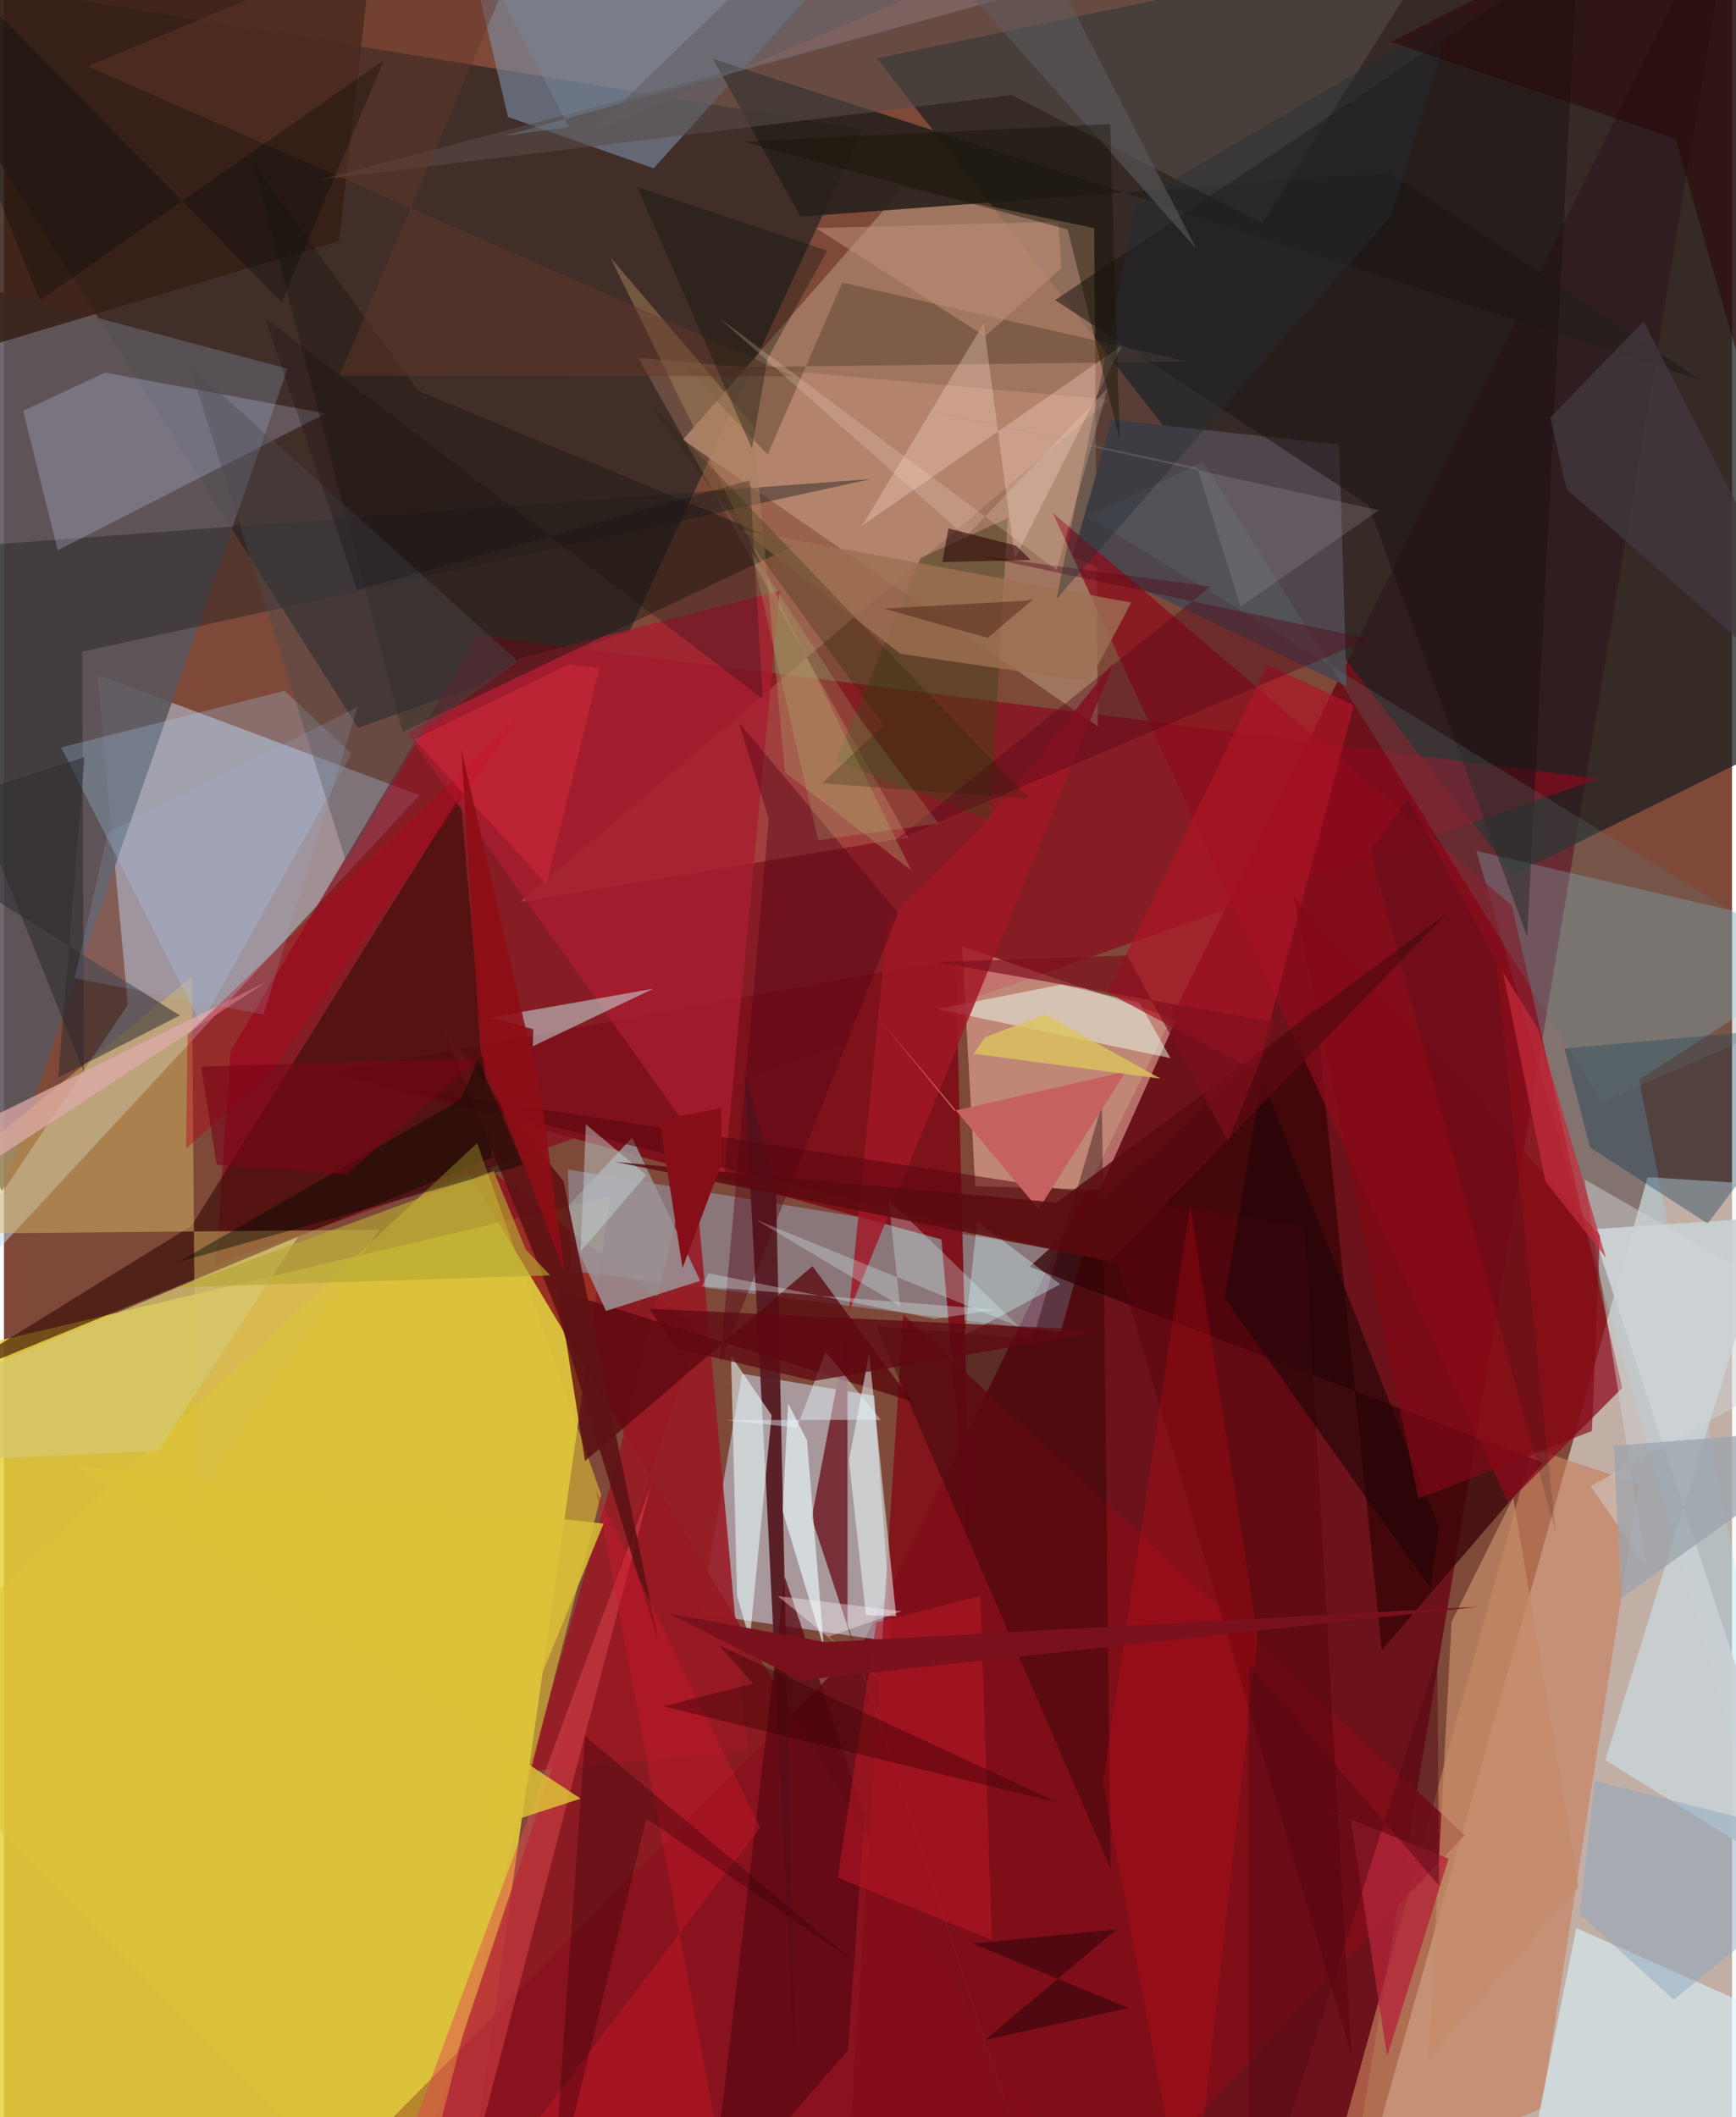<svg xmlns="http://www.w3.org/2000/svg" width="228" height="278" viewBox="0 0 836 1024"><path fill="#7e4939" d="M0 0h836v1024H0z"/><path fill="#e8d23f" fill-opacity=".851" d="M-62 662.482l41.92 421.607 249.323-54.601 64.087-450.892z"/><path fill="#f0f7f3" fill-opacity=".588" d="M666.385 1024.878l128.773-455.53L898 575.807v452.234z"/><path fill="#650010" fill-opacity=".757" d="M415.73 794.221L838.54-62 656.767 1026.58 126.947 1086z"/><path fill="#1d2021" fill-opacity=".749" d="M422.306 28.235l307.76 394.783L898 340.088 854.843-62z"/><path fill="#252321" fill-opacity=".678" d="M302.641 305.276L415.395 62.424-62-16.114l233.273 368.175z"/><path fill="#c3d8f2" fill-opacity=".486" d="M45.181 326.367l155.825 58.25L-62 668.23 59.921 485.961z"/><path fill="#890a1d" fill-opacity=".686" d="M229.33 307.274l-119.602 201-7.174 103.127L771.49 376.603z"/><path fill="#aa836c" fill-opacity=".761" d="M434.963 90.928L328.45 212.677l200.73 138.65-1.75-240.972z"/><path fill="#d1e5fb" fill-opacity=".506" d="M421.038 675.047l8.619 119.039-92.674-13.61L357.1 664.424z"/><path fill="#8d1220" fill-opacity=".835" d="M214.56 550.23L536.014 1086H188.04l148.164-443.418z"/><path fill="#ffc3b2" fill-opacity=".514" d="M530.186 575.434l36.834-82.265-103.483-35.443 6.355 116.016z"/><path fill="#5a565c" fill-opacity=".878" d="M137.211 178.33L-62 125.098v337.851L-.841 576.145z"/><path fill="#9cb3d0" fill-opacity=".435" d="M274.423 614.76l-1.617-49.142 249.001 40.777-10.652 38.019z"/><path fill="#95e6ff" fill-opacity=".267" d="M712.313 411.57l180.594 625.768L791.069 522.09l104.99-67.685z"/><path fill="#c97f5e" fill-opacity=".659" d="M791.024 717.678l-47.238 302.095-105.391 44.16L739.29 700.47z"/><path fill="#7c8ea6" fill-opacity=".604" d="M243.846 56.574l70.479 24.823L429.507-46.458l-210.417-2.28z"/><path fill="#7e111b" fill-opacity=".973" d="M159.31 518.61l294.21 80.877 14.235 162.53-7.324-298.429z"/><path fill="#380d05" fill-opacity=".635" d="M220.736 384.512l15.424 175.31-271.442 110.994 126.077-78.023z"/><path fill="#571d24" fill-opacity=".969" d="M358.09 517.521l10.369 196.294 14.484 293.653-9.46-432.98z"/><path fill="#261f1b" fill-opacity=".878" d="M385.36 104.8l-42.4-76.358 477.416 155.244-149.974-100.16z"/><path fill="#820d19" fill-opacity=".855" d="M406.736 1072.2l139.59-15.808 160.421-168.775-271.653-251.839z"/><path fill="#360407" fill-opacity=".761" d="M666.547 798.035L634.403 486.9 496.23 612.66l248.296 94.871z"/><path fill="#4f474d" fill-opacity=".996" d="M535.951 203.037l110.022 12.001 3.552 116.814-132.462-62.925z"/><path fill="#8c0c1c" fill-opacity=".733" d="M507.332 248.019l222.123 189.893 53.416 233.315-55.207 55.606z"/><path fill="#fab395" fill-opacity=".224" d="M534.768 193.273L306.864 173.09l130.393 231.95-187.414 31.17z"/><path fill="#d8b766" fill-opacity=".506" d="M90.945 472.46l1.97 252.868 88.83-130.565L-62 597.05z"/><path fill="#773037" d="M408.1 785.483l-.038-142.703-17.33 91.415 108.082 326.824z"/><path fill="#971925" fill-opacity=".878" d="M359.601 846.703L333.16 556.838l-37.292 152.878-42.253 146.934z"/><path fill="#dcf5ff" fill-opacity=".573" d="M875.033 983.5L898 1086l-160.985-35.591 23.644-117.88z"/><path fill="#cad1d4" fill-opacity=".922" d="M872.997 912.197L768.285 594.54l87.523-5.798-81.085 262.562z"/><path fill="#361e16" fill-opacity=".843" d="M162.111 116.622L-62 183.693l11.258-195.477L175.48-1.34z"/><path fill="#252222" fill-opacity=".455" d="M38.657 518.579L-62 267.553l481.56-35.875-381.715 83.528z"/><path fill="#cdd9fc" fill-opacity=".243" d="M155.652 200.005L26.016 266.152 9.297 198.717l39.625-18.499z"/><path fill="#ddc639" fill-opacity=".573" d="M288.937 722.941L228.92 552.852-62 824.782 196.067 1086z"/><path fill="#5a090e" fill-opacity=".773" d="M268.123 624.172l171.08 53.606-48.074-65.398-110.03 94.284z"/><path fill="#a71d30" fill-opacity=".8" d="M250.042 318.13l-54.79 36.668 153.04 215.541 27.02-284.493z"/><path fill="#574c49" fill-opacity=".58" d="M715.506-62L608.76 107.966 487.475 45.974l-334.08 40.844z"/><path fill="#260005" fill-opacity=".384" d="M497.792 647.427l-75.882-5.976 113.475 262.317-4.19-369.506z"/><path fill="#cdf6f7" fill-opacity=".478" d="M255.849 506.058l.209-8.249-20.733-5.673 78.842-13.944z"/><path fill="#1c1212" fill-opacity=".529" d="M761.345-24.28L736.913 453.1 660.03 244.115l-151.54-98.979z"/><path fill="#eafbfe" fill-opacity=".573" d="M371.379 684.534l-19.645-28.803 2.917 116.114 6.138 21.397z"/><path fill="#aad7fb" fill-opacity=".263" d="M27.7 361.52l108.092-27.438 32.368 30.537-72.81 130.605z"/><path fill="#ecffef" fill-opacity=".49" d="M549.273 484.923l15.065 26.86-112.806-23.719 59.979-11.863z"/><path fill="#9b9396" fill-opacity=".851" d="M303.882 550.234l-34.448 36.702 21.805 47.12 45.61-14.556z"/><path fill="#1f1913" fill-opacity=".486" d="M200.356 188.962l-79.525-109.45 71.954 274.476 188.965-89.81z"/><path fill="#ac1527" fill-opacity=".702" d="M606.002 518.423l-72.12-38.314 77.39-158.603 41.805 19.632z"/><path fill="#5b0913" fill-opacity=".761" d="M341.624 1068.665l66.648-77.093 8.094-113.732-38.608-115.087z"/><path fill="#d6c871" fill-opacity=".741" d="M-62 683.914l204.287-85.774-67.699 103.516L-62 708.21z"/><path fill="#473f1c" fill-opacity=".494" d="M402.527 367.838l40.887-98.047 42.235-19.21-8.799 146.154z"/><path fill="#00324e" fill-opacity=".345" d="M767.275 554.891l56.877 36.897L898 494.282l-143.08 12.82z"/><path fill="#e0494f" fill-opacity=".486" d="M216.369 1085.037l-38.026-3.53 134.72-363.053-32.917 124.404z"/><path fill="#ecfeff" fill-opacity=".514" d="M418.531 654.642l-9.726 51.713 8.176 74.779 14.664.64z"/><path fill="#5e1213" fill-opacity=".91" d="M270.696 571.363l-58.006-73.61 55.526 138.198 48.76 159.395z"/><path fill="#b61525" fill-opacity=".576" d="M472.39 771.864l5.582 166.373-74.61-30.047 18.704-123.44z"/><path fill="#604330" fill-opacity=".498" d="M405.577 136.667l-36.115 83.148-40.036-41.876 242.998-3.126z"/><path fill="#fedcce" fill-opacity=".314" d="M473.958 156.452l-58.732 97.745 125.66-87.154-51.808 103.153z"/><path fill="#a01727" fill-opacity=".835" d="M427.635 444.796l44.327-43.668 65.117-81.012-128.354 314.475z"/><path fill="#5a040c" fill-opacity=".541" d="M538.827 611.464l112.986 382.314-22.536-400.568-445.262-68.338z"/><path fill="#a7835a" fill-opacity=".49" d="M293.385 124.533l69.21 81.362 15.224 167.614 61.11 47.476z"/><path fill="#ebfdff" fill-opacity=".643" d="M376.7 730.845l2.668-52.095 9.1 17.83 8.166 100.39z"/><path fill="#cdf9fc" fill-opacity=".365" d="M465.456 639.832l-.809 6.044 46.323-24.727-40.103-30.514z"/><path fill="#c48c69" fill-opacity=".714" d="M700.319 784.377l29.803-60.015 31.703 188.065-72.781 83.765z"/><path fill="#d90917" fill-opacity=".243" d="M606.509 791.537L573.881 583.05l-42.256 278.577L573.553 1086z"/><path fill="#210608" fill-opacity=".643" d="M590.618 627.823l18.009-106.59 85.632 217.793-4.156 29.252z"/><path fill="#4a4b50" fill-opacity=".404" d="M248.49 319.694l-44.584 32.87-38.255 64.577-75.883-240.413z"/><path fill="#e7f8ff" fill-opacity=".424" d="M349.164 686.859l74.995-.116-26.59-32.848-14.017 36.604z"/><path fill="#e0abaa" fill-opacity=".729" d="M-62 598.298v19.383-49.854l188.922-92.849z"/><path fill="#617a79" fill-opacity=".243" d="M773.018 532.986L580.222 223.38l-56.238 26.355L898 478.704z"/><path fill="#b2243a" fill-opacity=".784" d="M669.142 994.509l29.714-95.581-60.29-24.145 13.027 5.65z"/><path fill="#000b03" fill-opacity=".424" d="M220.818 531.894l8.658-19.587 21.599 51.145-166.697 46.917z"/><path fill="#2d2b31" fill-opacity=".537" d="M39.007 366.198L26.244 521.193l58.868-30.071L-62 399.034z"/><path fill="#d1192d" fill-opacity=".392" d="M355.154 1085.866l-68.624-364.93L365.793 884 212.02 1086z"/><path fill="#40373e" fill-opacity=".8" d="M755.952 236.633L898 360.736 793.267 155.459 748.062 202z"/><path fill="#9e7053" fill-opacity=".792" d="M525.064 329.662l20.255-38.208-188.37-35.095 76.798 59.884z"/><path fill="#500314" fill-opacity=".412" d="M346.38 659.35l23.63-263.156-14.564-46.882 77.146 92.29z"/><path fill="#663829" fill-opacity=".435" d="M162.42 181.652L265.633-62 40.517 32.09l341.93 149.972z"/><path fill="#84a5c0" fill-opacity=".427" d="M807.756 967.22L898 893.887l-128.326-32.582-7.421 64.46z"/><path fill="#530416" fill-opacity=".388" d="M430.905 406.69l229.645-97.68-190.04-40.4 113.249 15.074z"/><path fill="#c56261" d="M424.505 494.085l35.276 43.166 82.994-19.017-42.24 66.622z"/><path fill="#360004" fill-opacity=".349" d="M411.949 949.312L281.106 839.728l-15.977 227.415 45.662-187.594z"/><path fill="#0b1007" fill-opacity=".337" d="M306.288 90.474l91.982 30.742-28.89 52.255-7.538 43.495z"/><path fill="#b50019" fill-opacity=".4" d="M128.403 519.538L88.04 555.725l.8-55.237 159.616-153.127z"/><path fill="#d0d4d6" fill-opacity=".467" d="M794.307 757.193l-26.747-38.377L898 647.133l-133.36-76.744z"/><path fill="#600811" fill-opacity=".745" d="M391.798 667.907l-66.63-15.757-13.03-19.193 221.555 10.626z"/><path fill="#defffb" fill-opacity=".275" d="M363.942 590.033l69.575 41.58-5.557-51.366 63.076 61.457z"/><path fill="#dcc139" fill-opacity=".839" d="M33.827 708.481l256.272 28.433-61.32 149.398 50.19-16.373z"/><path fill="#798ea4" fill-opacity=".353" d="M706.292-62L241.97 65.665l31.4-4.199-35.641-68.431z"/><path fill="#ddc55c" fill-opacity=".792" d="M469.09 509.622l90.473 12.107-55.984-31.092-28.946 11.04z"/><path fill="#100810" fill-opacity=".255" d="M367.04 338.064L126.377 153.84l44.412 131.523 190.158-53.124z"/><path fill="#840915" fill-opacity=".647" d="M768.227 692.106l-83.888 32.742-60.389-291.114 148.115 163.809z"/><path fill="#242d34" fill-opacity=".404" d="M509.236 289.67L671.19 104.178 700.774 7.82 547.85 97.565z"/><path fill="#2a0404" fill-opacity=".518" d="M670.89 20.204l137.76 46.892 80.097 279.867-59.588-406.787z"/><path fill="#c62b3d" fill-opacity=".698" d="M725.142 470.133l20.618 101.402 29.226 36.792-32.791-110.529z"/><path fill="#c6d6dd" fill-opacity=".459" d="M278.956 605.32l31.782-36.984-29.23-24.55-1.197 30.191z"/><path fill="#5a0a0f" fill-opacity=".839" d="M295.755 561.968l239.293 48.025 163.07-168.266-188.95 139.943z"/><path fill="#b6a733" fill-opacity=".651" d="M264.313 616.858l-11.874-12.474-15.507-38.066-153.662 56.39z"/><path fill="#3c0000" fill-opacity=".42" d="M318.901 825.276l43.574-10.992-16.573-18.525 164.433 76.226z"/><path fill="#fde1ce" fill-opacity=".216" d="M509.273 275.691L345.538 153.424l119.786 106.131 68.603-71.721z"/><path fill="#9ca4ac" fill-opacity=".749" d="M779.792 720.175l-.993-20.892L898 689.85l-115.556 83.14z"/><path fill="#dff6f6" fill-opacity=".322" d="M450.163 637.907l29.895-4.423-142.36-11.28 3.06-6.367z"/><path fill="#b9e890" fill-opacity=".176" d="M393.92 406.405l-32.352-139.83 53.16 81.865 37.376 49.81z"/><path fill="#232700" fill-opacity=".255" d="M496.207 386.38l-100.53-7.556 29.965-27.86-115.128-157.876z"/><path fill="#e93042" fill-opacity=".373" d="M273.213 321.337l-74.781 36.295 64.021 69.992 25.635-104.369z"/><path fill="#be8f77" fill-opacity=".553" d="M510.145 107.221l1.4 22.447-36.928 32.988-81.75-52.322z"/><path fill="#31050a" fill-opacity=".569" d="M538.26 933.196l-63.746 53.517 69.569-15.503-75.477-31.182z"/><path fill="#290005" fill-opacity=".553" d="M453.987 271.834l42.77-.976-7.099-6.926-32.772-8.341z"/><path fill="#605c60" fill-opacity=".557" d="M414.732-62L283.375 64.57l217.344-92.5 76.094 148.207z"/><path fill="#171305" fill-opacity=".424" d="M357.356 68.498l157.27 42.505 25.155 101.784-4.613-152.817z"/><path fill="#010805" fill-opacity=".302" d="M183.825 29.112L17.406 145.254-62-53.36l196.394 199.49z"/><path fill="#850f19" fill-opacity=".992" d="M317.056 541.73l29.913-5.77.17 26.78-18.842 50.542z"/><path fill="#001615" fill-opacity=".141" d="M660.842 411.52l89.91 329.967-28.948-277.125-42.495-78.022z"/><path fill="#a1989f" fill-opacity=".255" d="M665.237 246.752l-67.002 46.619-20.996-67.204-180.01-38.57z"/><path fill="#fdf6ff" fill-opacity=".369" d="M426.347 814.33L374.3 771.958l60.054 7.326-35.425 12.3z"/><path fill="#8f0d17" fill-opacity=".89" d="M230.484 508.659l-9.182-146.088 38.576 167.391 11.2 85.018z"/><path fill="#790414" fill-opacity=".6" d="M165.554 568.086l-62.607-4.73-7.597-47.468 134.067-3.832z"/><path fill="#7e0f1c" fill-opacity=".682" d="M543.428 462.157l48.767 89.735 22.979-57.436-164.295-29.161z"/><path fill="#a0b6da" fill-opacity=".18" d="M50.328 402.708L171 342.015l-45.402 148.697-91.424-17.528z"/><path fill="#582d1c" fill-opacity=".553" d="M425.63 294.355l68.133-3.803 4.088-.651-21.966 18.644z"/><path fill="#7a121d" fill-opacity=".996" d="M385.36 812.68l327.634-35.536-315.646 17.122-75.45-13.775z"/><path fill="#550a14" fill-opacity=".49" d="M693.378 801.132l.902 110.899-92.026-107.287.104 281.256z"/></svg>